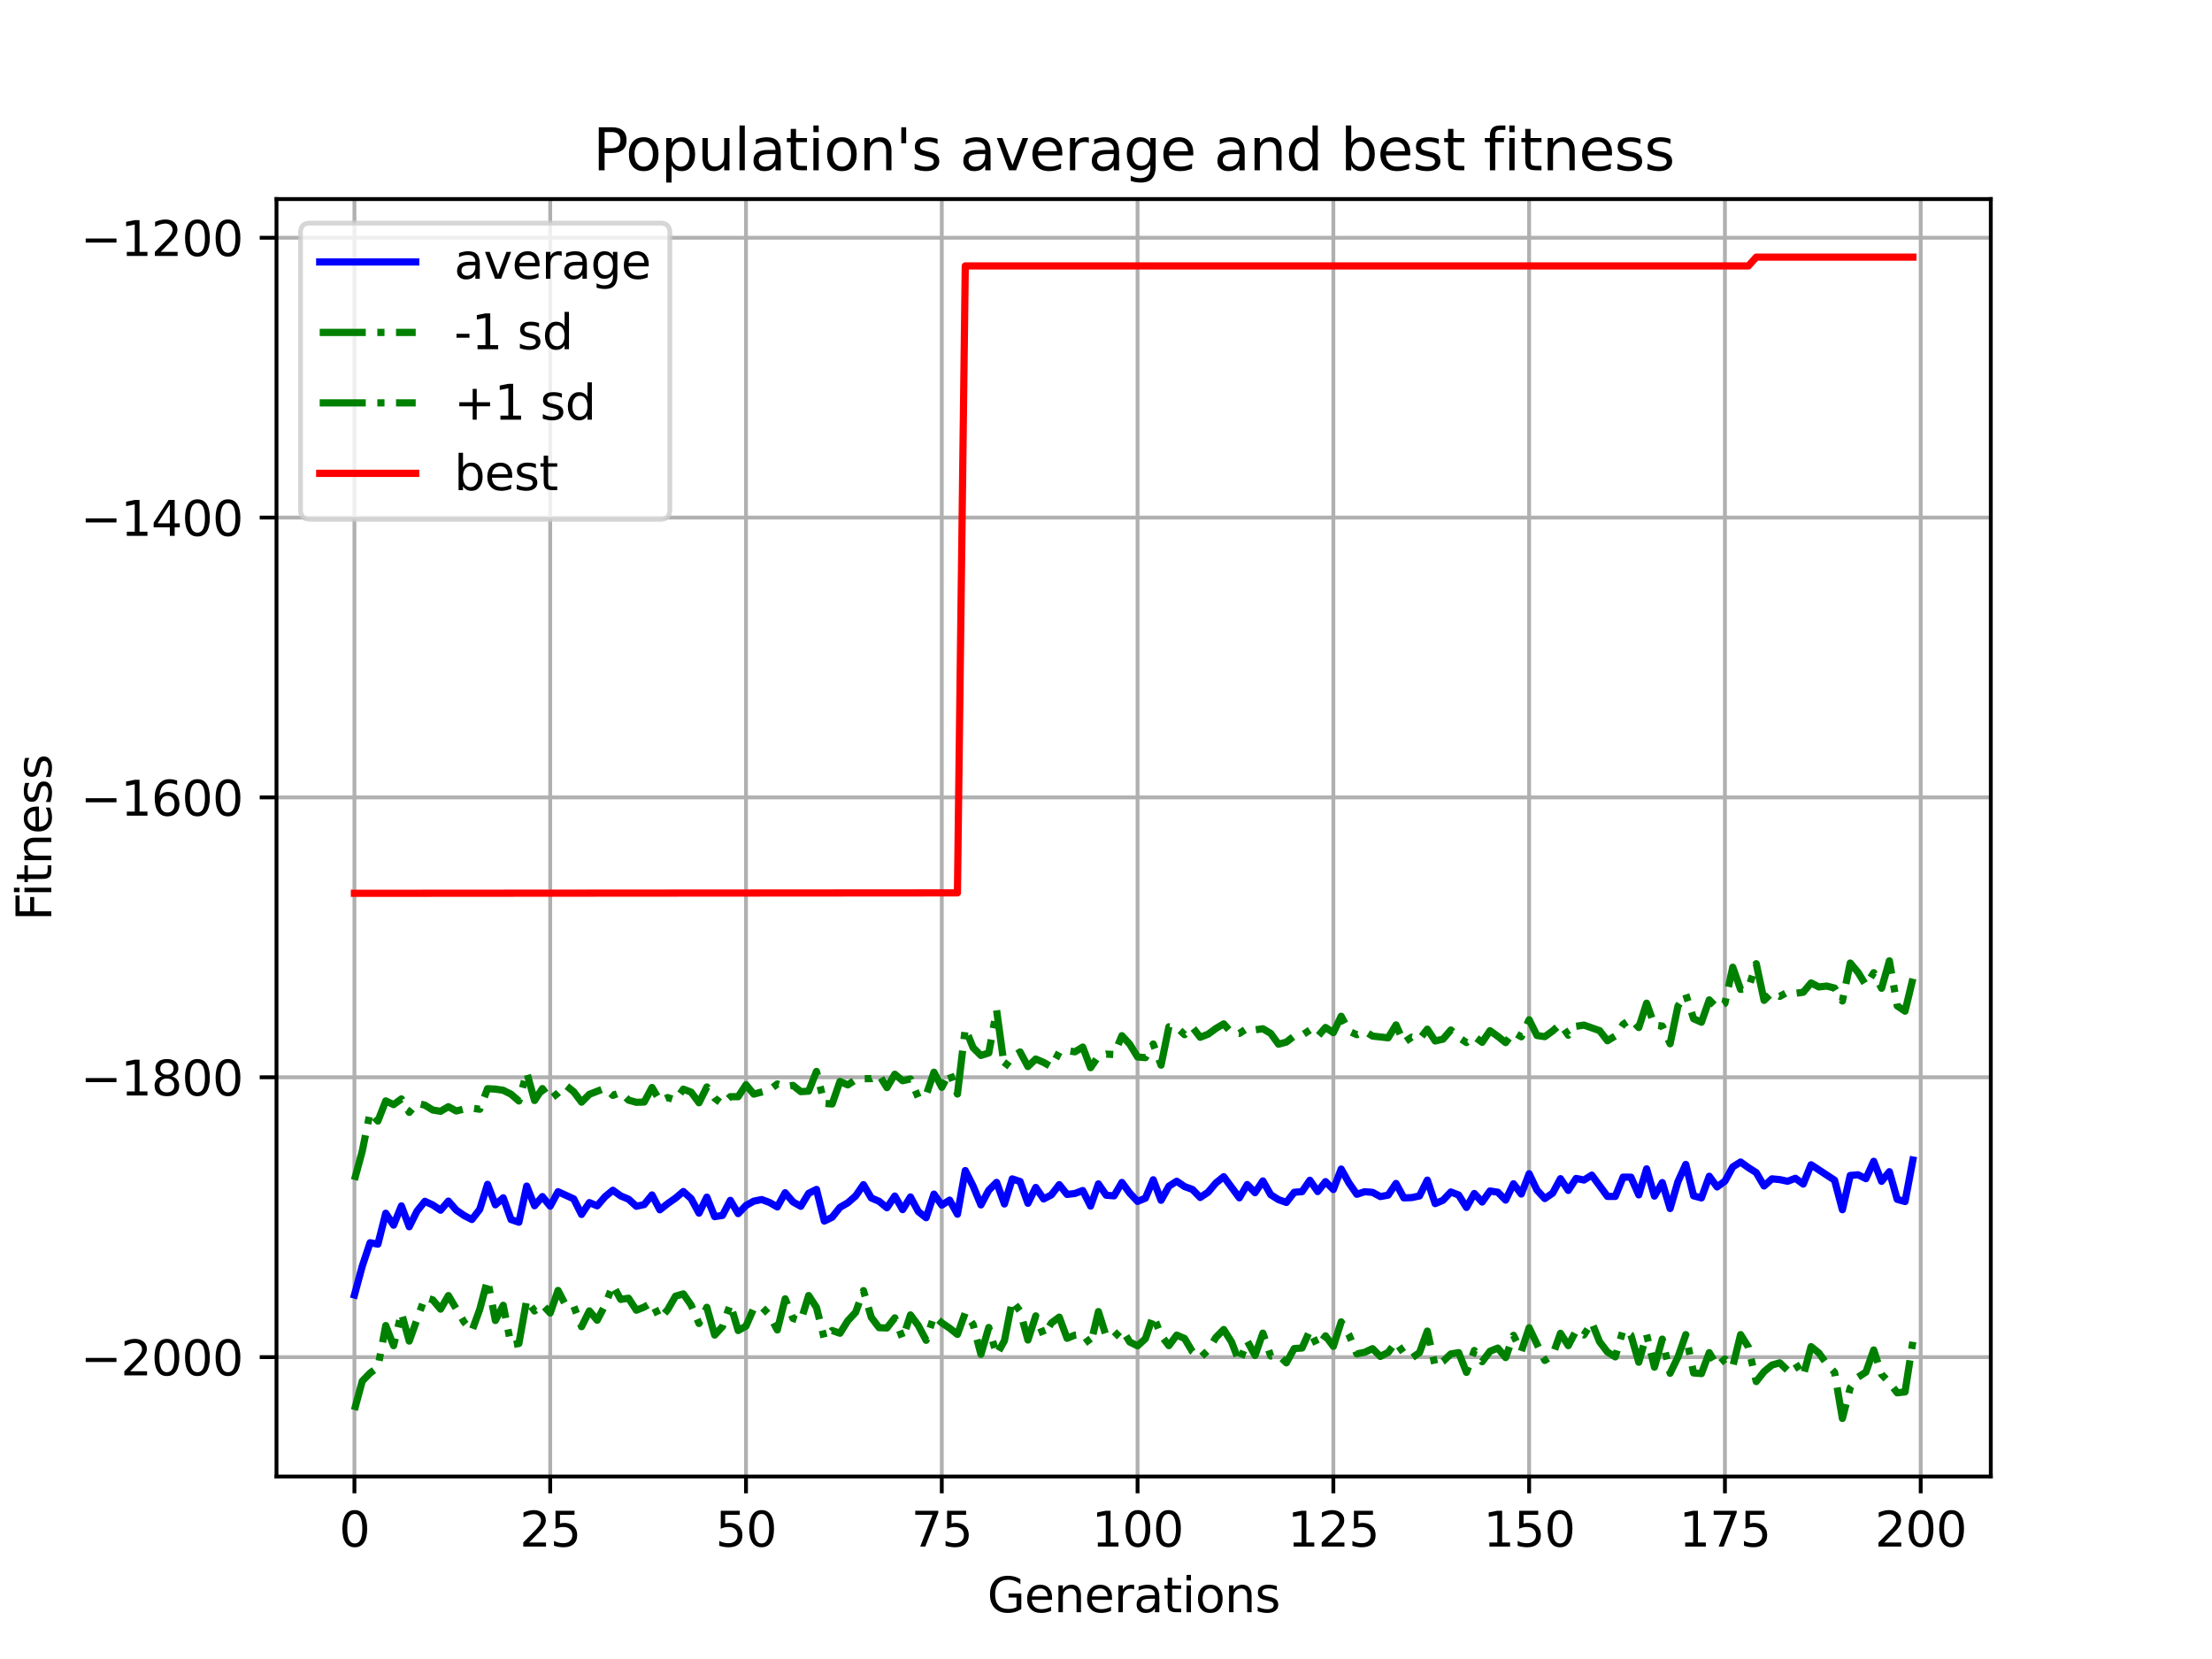 <?xml version="1.0" encoding="utf-8" standalone="no"?>
<!DOCTYPE svg PUBLIC "-//W3C//DTD SVG 1.1//EN"
  "http://www.w3.org/Graphics/SVG/1.1/DTD/svg11.dtd">
<svg xmlns:xlink="http://www.w3.org/1999/xlink" width="460.8pt" height="345.6pt" viewBox="0 0 460.8 345.6" xmlns="http://www.w3.org/2000/svg" version="1.1">
 <defs>
  <style type="text/css">*{stroke-linejoin: round; stroke-linecap: butt}</style>
 </defs>
 <g id="figure_1">
  <g id="patch_1">
   <path d="M 0 345.6 
L 460.8 345.6 
L 460.8 0 
L 0 0 
z
" style="fill: #ffffff"/>
  </g>
  <g id="axes_1">
   <g id="patch_2">
    <path d="M 57.6 307.584 
L 414.72 307.584 
L 414.72 41.472 
L 57.6 41.472 
z
" style="fill: #ffffff"/>
   </g>
   <g id="matplotlib.axis_1">
    <g id="xtick_1">
     <g id="line2d_1">
      <path d="M 73.833 307.584 
L 73.833 41.472 
" clip-path="url(#pdf9d3200b3)" style="fill: none; stroke: #b0b0b0; stroke-width: 0.8; stroke-linecap: square"/>
     </g>
     <g id="line2d_2">
      <defs>
       <path id="m4ff42720f9" d="M 0 0 
L 0 3.5 
" style="stroke: #000000; stroke-width: 0.8"/>
      </defs>
      <g>
       <use xlink:href="#m4ff42720f9" x="73.833" y="307.584" style="stroke: #000000; stroke-width: 0.8"/>
      </g>
     </g>
     <g id="text_1">
      <!-- 0 -->
      <g transform="translate(70.651 322.182) scale(0.1 -0.1)">
       <defs>
        <path id="DejaVuSans-30" d="M 2034 4250 
Q 1547 4250 1301 3770 
Q 1056 3291 1056 2328 
Q 1056 1369 1301 889 
Q 1547 409 2034 409 
Q 2525 409 2770 889 
Q 3016 1369 3016 2328 
Q 3016 3291 2770 3770 
Q 2525 4250 2034 4250 
z
M 2034 4750 
Q 2819 4750 3233 4129 
Q 3647 3509 3647 2328 
Q 3647 1150 3233 529 
Q 2819 -91 2034 -91 
Q 1250 -91 836 529 
Q 422 1150 422 2328 
Q 422 3509 836 4129 
Q 1250 4750 2034 4750 
z
" transform="scale(0.016)"/>
       </defs>
       <use xlink:href="#DejaVuSans-30"/>
      </g>
     </g>
    </g>
    <g id="xtick_2">
     <g id="line2d_3">
      <path d="M 114.618 307.584 
L 114.618 41.472 
" clip-path="url(#pdf9d3200b3)" style="fill: none; stroke: #b0b0b0; stroke-width: 0.8; stroke-linecap: square"/>
     </g>
     <g id="line2d_4">
      <g>
       <use xlink:href="#m4ff42720f9" x="114.618" y="307.584" style="stroke: #000000; stroke-width: 0.8"/>
      </g>
     </g>
     <g id="text_2">
      <!-- 25 -->
      <g transform="translate(108.256 322.182) scale(0.1 -0.1)">
       <defs>
        <path id="DejaVuSans-32" d="M 1228 531 
L 3431 531 
L 3431 0 
L 469 0 
L 469 531 
Q 828 903 1448 1529 
Q 2069 2156 2228 2338 
Q 2531 2678 2651 2914 
Q 2772 3150 2772 3378 
Q 2772 3750 2511 3984 
Q 2250 4219 1831 4219 
Q 1534 4219 1204 4116 
Q 875 4013 500 3803 
L 500 4441 
Q 881 4594 1212 4672 
Q 1544 4750 1819 4750 
Q 2544 4750 2975 4387 
Q 3406 4025 3406 3419 
Q 3406 3131 3298 2873 
Q 3191 2616 2906 2266 
Q 2828 2175 2409 1742 
Q 1991 1309 1228 531 
z
" transform="scale(0.016)"/>
        <path id="DejaVuSans-35" d="M 691 4666 
L 3169 4666 
L 3169 4134 
L 1269 4134 
L 1269 2991 
Q 1406 3038 1543 3061 
Q 1681 3084 1819 3084 
Q 2600 3084 3056 2656 
Q 3513 2228 3513 1497 
Q 3513 744 3044 326 
Q 2575 -91 1722 -91 
Q 1428 -91 1123 -41 
Q 819 9 494 109 
L 494 744 
Q 775 591 1075 516 
Q 1375 441 1709 441 
Q 2250 441 2565 725 
Q 2881 1009 2881 1497 
Q 2881 1984 2565 2268 
Q 2250 2553 1709 2553 
Q 1456 2553 1204 2497 
Q 953 2441 691 2322 
L 691 4666 
z
" transform="scale(0.016)"/>
       </defs>
       <use xlink:href="#DejaVuSans-32"/>
       <use xlink:href="#DejaVuSans-35" x="63.623"/>
      </g>
     </g>
    </g>
    <g id="xtick_3">
     <g id="line2d_5">
      <path d="M 155.404 307.584 
L 155.404 41.472 
" clip-path="url(#pdf9d3200b3)" style="fill: none; stroke: #b0b0b0; stroke-width: 0.8; stroke-linecap: square"/>
     </g>
     <g id="line2d_6">
      <g>
       <use xlink:href="#m4ff42720f9" x="155.404" y="307.584" style="stroke: #000000; stroke-width: 0.8"/>
      </g>
     </g>
     <g id="text_3">
      <!-- 50 -->
      <g transform="translate(149.042 322.182) scale(0.1 -0.1)">
       <use xlink:href="#DejaVuSans-35"/>
       <use xlink:href="#DejaVuSans-30" x="63.623"/>
      </g>
     </g>
    </g>
    <g id="xtick_4">
     <g id="line2d_7">
      <path d="M 196.19 307.584 
L 196.19 41.472 
" clip-path="url(#pdf9d3200b3)" style="fill: none; stroke: #b0b0b0; stroke-width: 0.8; stroke-linecap: square"/>
     </g>
     <g id="line2d_8">
      <g>
       <use xlink:href="#m4ff42720f9" x="196.19" y="307.584" style="stroke: #000000; stroke-width: 0.8"/>
      </g>
     </g>
     <g id="text_4">
      <!-- 75 -->
      <g transform="translate(189.827 322.182) scale(0.1 -0.1)">
       <defs>
        <path id="DejaVuSans-37" d="M 525 4666 
L 3525 4666 
L 3525 4397 
L 1831 0 
L 1172 0 
L 2766 4134 
L 525 4134 
L 525 4666 
z
" transform="scale(0.016)"/>
       </defs>
       <use xlink:href="#DejaVuSans-37"/>
       <use xlink:href="#DejaVuSans-35" x="63.623"/>
      </g>
     </g>
    </g>
    <g id="xtick_5">
     <g id="line2d_9">
      <path d="M 236.976 307.584 
L 236.976 41.472 
" clip-path="url(#pdf9d3200b3)" style="fill: none; stroke: #b0b0b0; stroke-width: 0.8; stroke-linecap: square"/>
     </g>
     <g id="line2d_10">
      <g>
       <use xlink:href="#m4ff42720f9" x="236.976" y="307.584" style="stroke: #000000; stroke-width: 0.8"/>
      </g>
     </g>
     <g id="text_5">
      <!-- 100 -->
      <g transform="translate(227.432 322.182) scale(0.1 -0.1)">
       <defs>
        <path id="DejaVuSans-31" d="M 794 531 
L 1825 531 
L 1825 4091 
L 703 3866 
L 703 4441 
L 1819 4666 
L 2450 4666 
L 2450 531 
L 3481 531 
L 3481 0 
L 794 0 
L 794 531 
z
" transform="scale(0.016)"/>
       </defs>
       <use xlink:href="#DejaVuSans-31"/>
       <use xlink:href="#DejaVuSans-30" x="63.623"/>
       <use xlink:href="#DejaVuSans-30" x="127.246"/>
      </g>
     </g>
    </g>
    <g id="xtick_6">
     <g id="line2d_11">
      <path d="M 277.761 307.584 
L 277.761 41.472 
" clip-path="url(#pdf9d3200b3)" style="fill: none; stroke: #b0b0b0; stroke-width: 0.8; stroke-linecap: square"/>
     </g>
     <g id="line2d_12">
      <g>
       <use xlink:href="#m4ff42720f9" x="277.761" y="307.584" style="stroke: #000000; stroke-width: 0.8"/>
      </g>
     </g>
     <g id="text_6">
      <!-- 125 -->
      <g transform="translate(268.218 322.182) scale(0.1 -0.1)">
       <use xlink:href="#DejaVuSans-31"/>
       <use xlink:href="#DejaVuSans-32" x="63.623"/>
       <use xlink:href="#DejaVuSans-35" x="127.246"/>
      </g>
     </g>
    </g>
    <g id="xtick_7">
     <g id="line2d_13">
      <path d="M 318.547 307.584 
L 318.547 41.472 
" clip-path="url(#pdf9d3200b3)" style="fill: none; stroke: #b0b0b0; stroke-width: 0.8; stroke-linecap: square"/>
     </g>
     <g id="line2d_14">
      <g>
       <use xlink:href="#m4ff42720f9" x="318.547" y="307.584" style="stroke: #000000; stroke-width: 0.8"/>
      </g>
     </g>
     <g id="text_7">
      <!-- 150 -->
      <g transform="translate(309.003 322.182) scale(0.1 -0.1)">
       <use xlink:href="#DejaVuSans-31"/>
       <use xlink:href="#DejaVuSans-35" x="63.623"/>
       <use xlink:href="#DejaVuSans-30" x="127.246"/>
      </g>
     </g>
    </g>
    <g id="xtick_8">
     <g id="line2d_15">
      <path d="M 359.333 307.584 
L 359.333 41.472 
" clip-path="url(#pdf9d3200b3)" style="fill: none; stroke: #b0b0b0; stroke-width: 0.8; stroke-linecap: square"/>
     </g>
     <g id="line2d_16">
      <g>
       <use xlink:href="#m4ff42720f9" x="359.333" y="307.584" style="stroke: #000000; stroke-width: 0.8"/>
      </g>
     </g>
     <g id="text_8">
      <!-- 175 -->
      <g transform="translate(349.789 322.182) scale(0.1 -0.1)">
       <use xlink:href="#DejaVuSans-31"/>
       <use xlink:href="#DejaVuSans-37" x="63.623"/>
       <use xlink:href="#DejaVuSans-35" x="127.246"/>
      </g>
     </g>
    </g>
    <g id="xtick_9">
     <g id="line2d_17">
      <path d="M 400.119 307.584 
L 400.119 41.472 
" clip-path="url(#pdf9d3200b3)" style="fill: none; stroke: #b0b0b0; stroke-width: 0.8; stroke-linecap: square"/>
     </g>
     <g id="line2d_18">
      <g>
       <use xlink:href="#m4ff42720f9" x="400.119" y="307.584" style="stroke: #000000; stroke-width: 0.8"/>
      </g>
     </g>
     <g id="text_9">
      <!-- 200 -->
      <g transform="translate(390.575 322.182) scale(0.1 -0.1)">
       <use xlink:href="#DejaVuSans-32"/>
       <use xlink:href="#DejaVuSans-30" x="63.623"/>
       <use xlink:href="#DejaVuSans-30" x="127.246"/>
      </g>
     </g>
    </g>
    <g id="text_10">
     <!-- Generations -->
     <g transform="translate(205.662 335.861) scale(0.1 -0.1)">
      <defs>
       <path id="DejaVuSans-47" d="M 3809 666 
L 3809 1919 
L 2778 1919 
L 2778 2438 
L 4434 2438 
L 4434 434 
Q 4069 175 3628 42 
Q 3188 -91 2688 -91 
Q 1594 -91 976 548 
Q 359 1188 359 2328 
Q 359 3472 976 4111 
Q 1594 4750 2688 4750 
Q 3144 4750 3555 4637 
Q 3966 4525 4313 4306 
L 4313 3634 
Q 3963 3931 3569 4081 
Q 3175 4231 2741 4231 
Q 1884 4231 1454 3753 
Q 1025 3275 1025 2328 
Q 1025 1384 1454 906 
Q 1884 428 2741 428 
Q 3075 428 3337 486 
Q 3600 544 3809 666 
z
" transform="scale(0.016)"/>
       <path id="DejaVuSans-65" d="M 3597 1894 
L 3597 1613 
L 953 1613 
Q 991 1019 1311 708 
Q 1631 397 2203 397 
Q 2534 397 2845 478 
Q 3156 559 3463 722 
L 3463 178 
Q 3153 47 2828 -22 
Q 2503 -91 2169 -91 
Q 1331 -91 842 396 
Q 353 884 353 1716 
Q 353 2575 817 3079 
Q 1281 3584 2069 3584 
Q 2775 3584 3186 3129 
Q 3597 2675 3597 1894 
z
M 3022 2063 
Q 3016 2534 2758 2815 
Q 2500 3097 2075 3097 
Q 1594 3097 1305 2825 
Q 1016 2553 972 2059 
L 3022 2063 
z
" transform="scale(0.016)"/>
       <path id="DejaVuSans-6e" d="M 3513 2113 
L 3513 0 
L 2938 0 
L 2938 2094 
Q 2938 2591 2744 2837 
Q 2550 3084 2163 3084 
Q 1697 3084 1428 2787 
Q 1159 2491 1159 1978 
L 1159 0 
L 581 0 
L 581 3500 
L 1159 3500 
L 1159 2956 
Q 1366 3272 1645 3428 
Q 1925 3584 2291 3584 
Q 2894 3584 3203 3211 
Q 3513 2838 3513 2113 
z
" transform="scale(0.016)"/>
       <path id="DejaVuSans-72" d="M 2631 2963 
Q 2534 3019 2420 3045 
Q 2306 3072 2169 3072 
Q 1681 3072 1420 2755 
Q 1159 2438 1159 1844 
L 1159 0 
L 581 0 
L 581 3500 
L 1159 3500 
L 1159 2956 
Q 1341 3275 1631 3429 
Q 1922 3584 2338 3584 
Q 2397 3584 2469 3576 
Q 2541 3569 2628 3553 
L 2631 2963 
z
" transform="scale(0.016)"/>
       <path id="DejaVuSans-61" d="M 2194 1759 
Q 1497 1759 1228 1600 
Q 959 1441 959 1056 
Q 959 750 1161 570 
Q 1363 391 1709 391 
Q 2188 391 2477 730 
Q 2766 1069 2766 1631 
L 2766 1759 
L 2194 1759 
z
M 3341 1997 
L 3341 0 
L 2766 0 
L 2766 531 
Q 2569 213 2275 61 
Q 1981 -91 1556 -91 
Q 1019 -91 701 211 
Q 384 513 384 1019 
Q 384 1609 779 1909 
Q 1175 2209 1959 2209 
L 2766 2209 
L 2766 2266 
Q 2766 2663 2505 2880 
Q 2244 3097 1772 3097 
Q 1472 3097 1187 3025 
Q 903 2953 641 2809 
L 641 3341 
Q 956 3463 1253 3523 
Q 1550 3584 1831 3584 
Q 2591 3584 2966 3190 
Q 3341 2797 3341 1997 
z
" transform="scale(0.016)"/>
       <path id="DejaVuSans-74" d="M 1172 4494 
L 1172 3500 
L 2356 3500 
L 2356 3053 
L 1172 3053 
L 1172 1153 
Q 1172 725 1289 603 
Q 1406 481 1766 481 
L 2356 481 
L 2356 0 
L 1766 0 
Q 1100 0 847 248 
Q 594 497 594 1153 
L 594 3053 
L 172 3053 
L 172 3500 
L 594 3500 
L 594 4494 
L 1172 4494 
z
" transform="scale(0.016)"/>
       <path id="DejaVuSans-69" d="M 603 3500 
L 1178 3500 
L 1178 0 
L 603 0 
L 603 3500 
z
M 603 4863 
L 1178 4863 
L 1178 4134 
L 603 4134 
L 603 4863 
z
" transform="scale(0.016)"/>
       <path id="DejaVuSans-6f" d="M 1959 3097 
Q 1497 3097 1228 2736 
Q 959 2375 959 1747 
Q 959 1119 1226 758 
Q 1494 397 1959 397 
Q 2419 397 2687 759 
Q 2956 1122 2956 1747 
Q 2956 2369 2687 2733 
Q 2419 3097 1959 3097 
z
M 1959 3584 
Q 2709 3584 3137 3096 
Q 3566 2609 3566 1747 
Q 3566 888 3137 398 
Q 2709 -91 1959 -91 
Q 1206 -91 779 398 
Q 353 888 353 1747 
Q 353 2609 779 3096 
Q 1206 3584 1959 3584 
z
" transform="scale(0.016)"/>
       <path id="DejaVuSans-73" d="M 2834 3397 
L 2834 2853 
Q 2591 2978 2328 3040 
Q 2066 3103 1784 3103 
Q 1356 3103 1142 2972 
Q 928 2841 928 2578 
Q 928 2378 1081 2264 
Q 1234 2150 1697 2047 
L 1894 2003 
Q 2506 1872 2764 1633 
Q 3022 1394 3022 966 
Q 3022 478 2636 193 
Q 2250 -91 1575 -91 
Q 1294 -91 989 -36 
Q 684 19 347 128 
L 347 722 
Q 666 556 975 473 
Q 1284 391 1588 391 
Q 1994 391 2212 530 
Q 2431 669 2431 922 
Q 2431 1156 2273 1281 
Q 2116 1406 1581 1522 
L 1381 1569 
Q 847 1681 609 1914 
Q 372 2147 372 2553 
Q 372 3047 722 3315 
Q 1072 3584 1716 3584 
Q 2034 3584 2315 3537 
Q 2597 3491 2834 3397 
z
" transform="scale(0.016)"/>
      </defs>
      <use xlink:href="#DejaVuSans-47"/>
      <use xlink:href="#DejaVuSans-65" x="77.49"/>
      <use xlink:href="#DejaVuSans-6e" x="139.014"/>
      <use xlink:href="#DejaVuSans-65" x="202.393"/>
      <use xlink:href="#DejaVuSans-72" x="263.916"/>
      <use xlink:href="#DejaVuSans-61" x="305.029"/>
      <use xlink:href="#DejaVuSans-74" x="366.309"/>
      <use xlink:href="#DejaVuSans-69" x="405.518"/>
      <use xlink:href="#DejaVuSans-6f" x="433.301"/>
      <use xlink:href="#DejaVuSans-6e" x="494.482"/>
      <use xlink:href="#DejaVuSans-73" x="557.861"/>
     </g>
    </g>
   </g>
   <g id="matplotlib.axis_2">
    <g id="ytick_1">
     <g id="line2d_19">
      <path d="M 57.6 282.715 
L 414.72 282.715 
" clip-path="url(#pdf9d3200b3)" style="fill: none; stroke: #b0b0b0; stroke-width: 0.8; stroke-linecap: square"/>
     </g>
     <g id="line2d_20">
      <defs>
       <path id="m4ce523e841" d="M 0 0 
L -3.5 0 
" style="stroke: #000000; stroke-width: 0.8"/>
      </defs>
      <g>
       <use xlink:href="#m4ce523e841" x="57.6" y="282.715" style="stroke: #000000; stroke-width: 0.8"/>
      </g>
     </g>
     <g id="text_11">
      <!-- −2000 -->
      <g transform="translate(16.77 286.514) scale(0.1 -0.1)">
       <defs>
        <path id="DejaVuSans-2212" d="M 678 2272 
L 4684 2272 
L 4684 1741 
L 678 1741 
L 678 2272 
z
" transform="scale(0.016)"/>
       </defs>
       <use xlink:href="#DejaVuSans-2212"/>
       <use xlink:href="#DejaVuSans-32" x="83.789"/>
       <use xlink:href="#DejaVuSans-30" x="147.412"/>
       <use xlink:href="#DejaVuSans-30" x="211.035"/>
       <use xlink:href="#DejaVuSans-30" x="274.658"/>
      </g>
     </g>
    </g>
    <g id="ytick_2">
     <g id="line2d_21">
      <path d="M 57.6 224.416 
L 414.72 224.416 
" clip-path="url(#pdf9d3200b3)" style="fill: none; stroke: #b0b0b0; stroke-width: 0.8; stroke-linecap: square"/>
     </g>
     <g id="line2d_22">
      <g>
       <use xlink:href="#m4ce523e841" x="57.6" y="224.416" style="stroke: #000000; stroke-width: 0.8"/>
      </g>
     </g>
     <g id="text_12">
      <!-- −1800 -->
      <g transform="translate(16.77 228.216) scale(0.1 -0.1)">
       <defs>
        <path id="DejaVuSans-38" d="M 2034 2216 
Q 1584 2216 1326 1975 
Q 1069 1734 1069 1313 
Q 1069 891 1326 650 
Q 1584 409 2034 409 
Q 2484 409 2743 651 
Q 3003 894 3003 1313 
Q 3003 1734 2745 1975 
Q 2488 2216 2034 2216 
z
M 1403 2484 
Q 997 2584 770 2862 
Q 544 3141 544 3541 
Q 544 4100 942 4425 
Q 1341 4750 2034 4750 
Q 2731 4750 3128 4425 
Q 3525 4100 3525 3541 
Q 3525 3141 3298 2862 
Q 3072 2584 2669 2484 
Q 3125 2378 3379 2068 
Q 3634 1759 3634 1313 
Q 3634 634 3220 271 
Q 2806 -91 2034 -91 
Q 1263 -91 848 271 
Q 434 634 434 1313 
Q 434 1759 690 2068 
Q 947 2378 1403 2484 
z
M 1172 3481 
Q 1172 3119 1398 2916 
Q 1625 2713 2034 2713 
Q 2441 2713 2670 2916 
Q 2900 3119 2900 3481 
Q 2900 3844 2670 4047 
Q 2441 4250 2034 4250 
Q 1625 4250 1398 4047 
Q 1172 3844 1172 3481 
z
" transform="scale(0.016)"/>
       </defs>
       <use xlink:href="#DejaVuSans-2212"/>
       <use xlink:href="#DejaVuSans-31" x="83.789"/>
       <use xlink:href="#DejaVuSans-38" x="147.412"/>
       <use xlink:href="#DejaVuSans-30" x="211.035"/>
       <use xlink:href="#DejaVuSans-30" x="274.658"/>
      </g>
     </g>
    </g>
    <g id="ytick_3">
     <g id="line2d_23">
      <path d="M 57.6 166.118 
L 414.72 166.118 
" clip-path="url(#pdf9d3200b3)" style="fill: none; stroke: #b0b0b0; stroke-width: 0.8; stroke-linecap: square"/>
     </g>
     <g id="line2d_24">
      <g>
       <use xlink:href="#m4ce523e841" x="57.6" y="166.118" style="stroke: #000000; stroke-width: 0.8"/>
      </g>
     </g>
     <g id="text_13">
      <!-- −1600 -->
      <g transform="translate(16.77 169.917) scale(0.1 -0.1)">
       <defs>
        <path id="DejaVuSans-36" d="M 2113 2584 
Q 1688 2584 1439 2293 
Q 1191 2003 1191 1497 
Q 1191 994 1439 701 
Q 1688 409 2113 409 
Q 2538 409 2786 701 
Q 3034 994 3034 1497 
Q 3034 2003 2786 2293 
Q 2538 2584 2113 2584 
z
M 3366 4563 
L 3366 3988 
Q 3128 4100 2886 4159 
Q 2644 4219 2406 4219 
Q 1781 4219 1451 3797 
Q 1122 3375 1075 2522 
Q 1259 2794 1537 2939 
Q 1816 3084 2150 3084 
Q 2853 3084 3261 2657 
Q 3669 2231 3669 1497 
Q 3669 778 3244 343 
Q 2819 -91 2113 -91 
Q 1303 -91 875 529 
Q 447 1150 447 2328 
Q 447 3434 972 4092 
Q 1497 4750 2381 4750 
Q 2619 4750 2861 4703 
Q 3103 4656 3366 4563 
z
" transform="scale(0.016)"/>
       </defs>
       <use xlink:href="#DejaVuSans-2212"/>
       <use xlink:href="#DejaVuSans-31" x="83.789"/>
       <use xlink:href="#DejaVuSans-36" x="147.412"/>
       <use xlink:href="#DejaVuSans-30" x="211.035"/>
       <use xlink:href="#DejaVuSans-30" x="274.658"/>
      </g>
     </g>
    </g>
    <g id="ytick_4">
     <g id="line2d_25">
      <path d="M 57.6 107.82 
L 414.72 107.82 
" clip-path="url(#pdf9d3200b3)" style="fill: none; stroke: #b0b0b0; stroke-width: 0.8; stroke-linecap: square"/>
     </g>
     <g id="line2d_26">
      <g>
       <use xlink:href="#m4ce523e841" x="57.6" y="107.82" style="stroke: #000000; stroke-width: 0.8"/>
      </g>
     </g>
     <g id="text_14">
      <!-- −1400 -->
      <g transform="translate(16.77 111.619) scale(0.1 -0.1)">
       <defs>
        <path id="DejaVuSans-34" d="M 2419 4116 
L 825 1625 
L 2419 1625 
L 2419 4116 
z
M 2253 4666 
L 3047 4666 
L 3047 1625 
L 3713 1625 
L 3713 1100 
L 3047 1100 
L 3047 0 
L 2419 0 
L 2419 1100 
L 313 1100 
L 313 1709 
L 2253 4666 
z
" transform="scale(0.016)"/>
       </defs>
       <use xlink:href="#DejaVuSans-2212"/>
       <use xlink:href="#DejaVuSans-31" x="83.789"/>
       <use xlink:href="#DejaVuSans-34" x="147.412"/>
       <use xlink:href="#DejaVuSans-30" x="211.035"/>
       <use xlink:href="#DejaVuSans-30" x="274.658"/>
      </g>
     </g>
    </g>
    <g id="ytick_5">
     <g id="line2d_27">
      <path d="M 57.6 49.522 
L 414.72 49.522 
" clip-path="url(#pdf9d3200b3)" style="fill: none; stroke: #b0b0b0; stroke-width: 0.8; stroke-linecap: square"/>
     </g>
     <g id="line2d_28">
      <g>
       <use xlink:href="#m4ce523e841" x="57.6" y="49.522" style="stroke: #000000; stroke-width: 0.8"/>
      </g>
     </g>
     <g id="text_15">
      <!-- −1200 -->
      <g transform="translate(16.77 53.321) scale(0.1 -0.1)">
       <use xlink:href="#DejaVuSans-2212"/>
       <use xlink:href="#DejaVuSans-31" x="83.789"/>
       <use xlink:href="#DejaVuSans-32" x="147.412"/>
       <use xlink:href="#DejaVuSans-30" x="211.035"/>
       <use xlink:href="#DejaVuSans-30" x="274.658"/>
      </g>
     </g>
    </g>
    <g id="text_16">
     <!-- Fitness -->
     <g transform="translate(10.691 191.845) rotate(-90) scale(0.1 -0.1)">
      <defs>
       <path id="DejaVuSans-46" d="M 628 4666 
L 3309 4666 
L 3309 4134 
L 1259 4134 
L 1259 2759 
L 3109 2759 
L 3109 2228 
L 1259 2228 
L 1259 0 
L 628 0 
L 628 4666 
z
" transform="scale(0.016)"/>
      </defs>
      <use xlink:href="#DejaVuSans-46"/>
      <use xlink:href="#DejaVuSans-69" x="50.27"/>
      <use xlink:href="#DejaVuSans-74" x="78.053"/>
      <use xlink:href="#DejaVuSans-6e" x="117.262"/>
      <use xlink:href="#DejaVuSans-65" x="180.641"/>
      <use xlink:href="#DejaVuSans-73" x="242.164"/>
      <use xlink:href="#DejaVuSans-73" x="294.264"/>
     </g>
    </g>
   </g>
   <g id="line2d_29">
    <path d="M 73.833 269.773 
L 75.464 263.761 
L 77.096 258.88 
L 78.727 259.183 
L 80.358 252.738 
L 81.99 255.224 
L 83.621 251.214 
L 85.253 255.553 
L 86.884 252.284 
L 88.516 250.257 
L 90.147 251.013 
L 91.778 252.113 
L 93.41 250.212 
L 95.041 252.087 
L 96.673 253.213 
L 98.304 254.048 
L 99.936 251.932 
L 101.567 246.719 
L 103.198 250.984 
L 104.83 249.522 
L 106.461 254.054 
L 108.093 254.613 
L 109.724 247.079 
L 111.356 251.177 
L 112.987 249.276 
L 114.618 251.265 
L 116.25 248.254 
L 119.513 249.746 
L 121.144 252.99 
L 122.776 250.525 
L 124.407 251.192 
L 126.038 249.297 
L 127.67 247.953 
L 129.301 249.131 
L 130.933 249.807 
L 132.564 251.289 
L 134.196 250.933 
L 135.827 248.925 
L 137.458 252.028 
L 139.09 250.737 
L 140.721 249.592 
L 142.353 248.217 
L 143.984 249.705 
L 145.616 252.715 
L 147.247 249.385 
L 148.879 253.446 
L 150.51 253.193 
L 152.141 250.056 
L 153.773 252.819 
L 155.404 251.119 
L 157.036 250.218 
L 158.667 249.887 
L 160.299 250.496 
L 161.93 251.43 
L 163.561 248.471 
L 165.193 250.379 
L 166.824 251.294 
L 168.456 248.593 
L 170.087 247.778 
L 171.719 254.37 
L 173.35 253.573 
L 174.981 251.513 
L 176.613 250.57 
L 178.244 249.143 
L 179.876 246.784 
L 181.507 249.562 
L 183.139 250.262 
L 184.77 251.602 
L 186.401 249.158 
L 188.033 251.991 
L 189.664 249.345 
L 191.296 252.388 
L 192.927 253.675 
L 194.559 248.752 
L 196.19 251.043 
L 197.821 250.01 
L 199.453 252.945 
L 201.084 243.848 
L 202.716 247.083 
L 204.347 251.006 
L 205.979 247.94 
L 207.61 246.315 
L 209.241 250.809 
L 210.873 245.588 
L 212.504 246.135 
L 214.136 250.67 
L 215.767 247.367 
L 217.399 249.762 
L 219.03 248.914 
L 220.661 246.783 
L 222.293 248.823 
L 223.924 248.624 
L 225.556 248.01 
L 227.187 251.25 
L 228.819 246.631 
L 230.45 248.992 
L 232.081 249.115 
L 233.713 246.327 
L 235.344 248.544 
L 236.976 250.277 
L 238.607 249.601 
L 240.239 245.767 
L 241.87 250.045 
L 243.501 247.109 
L 245.133 246.073 
L 246.764 247.185 
L 248.396 247.774 
L 250.027 249.457 
L 251.659 248.365 
L 253.29 246.435 
L 254.921 245.124 
L 258.184 249.533 
L 259.816 246.759 
L 261.447 248.455 
L 263.079 246.009 
L 264.71 248.876 
L 266.341 249.907 
L 267.973 250.494 
L 269.604 248.377 
L 271.236 248.241 
L 272.867 245.87 
L 274.499 248.224 
L 276.13 246.158 
L 277.761 247.797 
L 279.393 243.536 
L 281.024 246.451 
L 282.656 248.796 
L 284.287 248.256 
L 285.919 248.389 
L 287.55 249.268 
L 289.181 248.964 
L 290.813 246.535 
L 292.444 249.539 
L 294.076 249.482 
L 295.707 249.133 
L 297.339 245.841 
L 298.97 250.734 
L 300.601 250.041 
L 302.233 248.308 
L 303.864 248.947 
L 305.496 251.538 
L 307.127 248.627 
L 308.759 250.404 
L 310.39 248.104 
L 312.021 248.357 
L 313.653 250.002 
L 315.284 246.602 
L 316.916 248.741 
L 318.547 244.51 
L 320.179 247.92 
L 321.81 249.681 
L 323.441 248.563 
L 325.073 245.54 
L 326.704 247.986 
L 328.336 245.488 
L 329.967 245.822 
L 331.599 244.803 
L 334.862 249.233 
L 336.493 249.232 
L 338.124 245.216 
L 339.756 245.23 
L 341.387 248.919 
L 343.019 243.494 
L 344.65 249.169 
L 346.282 246.353 
L 347.913 251.757 
L 349.544 246.156 
L 351.176 242.57 
L 352.807 249.116 
L 354.439 249.55 
L 356.07 245.033 
L 357.702 247.262 
L 359.333 246.052 
L 360.964 243.09 
L 362.596 242.067 
L 364.227 243.243 
L 365.859 244.281 
L 367.49 247.064 
L 369.122 245.577 
L 370.753 245.731 
L 372.384 246.081 
L 374.016 245.462 
L 375.647 246.663 
L 377.279 242.642 
L 382.173 245.855 
L 383.804 252.009 
L 385.436 244.865 
L 387.067 244.725 
L 388.699 245.538 
L 390.33 241.923 
L 391.962 246.09 
L 393.593 244.084 
L 395.224 249.845 
L 396.856 250.304 
L 398.487 241.656 
L 398.487 241.656 
" clip-path="url(#pdf9d3200b3)" style="fill: none; stroke: #0000ff; stroke-width: 1.5; stroke-linecap: square"/>
   </g>
   <g id="line2d_30">
    <path d="M 73.833 293.737 
L 75.464 287.712 
L 77.096 286.031 
L 78.727 284.826 
L 80.358 276.137 
L 81.99 280.333 
L 83.621 273.503 
L 85.253 279.374 
L 88.516 270.291 
L 90.147 270.787 
L 91.778 272.721 
L 93.41 269.885 
L 96.673 275.394 
L 98.304 277.264 
L 99.936 272.781 
L 101.567 266.647 
L 103.198 275.084 
L 104.83 271.917 
L 106.461 280.165 
L 108.093 279.874 
L 109.724 270.777 
L 111.356 273.103 
L 112.987 271.782 
L 114.618 273.526 
L 116.25 268.819 
L 117.881 271.961 
L 119.513 272.069 
L 121.144 276.378 
L 122.776 273.085 
L 124.407 275.039 
L 126.038 271.902 
L 127.67 267.718 
L 129.301 270.693 
L 130.933 270.44 
L 132.564 272.945 
L 134.196 272.29 
L 135.827 271.313 
L 137.458 274.717 
L 139.09 272.834 
L 140.721 270.012 
L 142.353 269.542 
L 143.984 271.888 
L 145.616 275.705 
L 147.247 272.339 
L 148.879 278.122 
L 150.51 276.349 
L 152.141 271.656 
L 153.773 277.18 
L 155.404 276.255 
L 157.036 272.51 
L 158.667 272.238 
L 160.299 273.935 
L 161.93 277.052 
L 163.561 270.567 
L 165.193 274.653 
L 166.824 275.176 
L 168.456 269.878 
L 170.087 272.364 
L 171.719 278.889 
L 173.35 277.166 
L 174.981 277.742 
L 176.613 275.134 
L 178.244 273.377 
L 179.876 268.859 
L 181.507 274.426 
L 183.139 276.583 
L 184.77 276.639 
L 186.401 274.534 
L 188.033 278.85 
L 189.664 273.92 
L 191.296 276.121 
L 192.927 279.21 
L 194.559 274.148 
L 196.19 275.579 
L 197.821 276.68 
L 199.453 277.984 
L 201.084 273.482 
L 202.716 275.912 
L 204.347 282.14 
L 205.979 276.533 
L 207.61 282.216 
L 209.241 279.291 
L 210.873 270.948 
L 212.504 273.136 
L 214.136 279.154 
L 215.767 274.123 
L 217.399 278.207 
L 219.03 275.594 
L 220.661 274.379 
L 222.293 278.796 
L 223.924 278.131 
L 225.556 277.897 
L 227.187 280.08 
L 228.819 273.225 
L 230.45 278.398 
L 232.081 278.55 
L 233.713 276.901 
L 235.344 279.563 
L 236.976 280.367 
L 238.607 278.876 
L 240.239 274.052 
L 241.87 278.195 
L 243.501 280.319 
L 245.133 278.125 
L 246.764 278.826 
L 248.396 281.563 
L 250.027 282.826 
L 251.659 281.281 
L 253.29 278.615 
L 254.921 276.96 
L 256.553 279.55 
L 258.184 283.783 
L 259.816 279.316 
L 261.447 282.368 
L 263.079 277.712 
L 264.71 282.475 
L 266.341 282.291 
L 267.973 283.903 
L 269.604 280.927 
L 271.236 280.821 
L 272.867 277.16 
L 274.499 280.541 
L 276.13 278.279 
L 277.761 280.473 
L 279.393 275.37 
L 281.024 278.077 
L 282.656 282.041 
L 284.287 281.707 
L 285.919 280.945 
L 287.55 282.565 
L 289.181 281.73 
L 290.813 279.564 
L 292.444 281.916 
L 294.076 282.903 
L 295.707 281.778 
L 297.339 277.289 
L 298.97 284.61 
L 300.601 283.604 
L 302.233 282.05 
L 303.864 281.774 
L 305.496 285.891 
L 307.127 281.332 
L 308.759 283.671 
L 310.39 281.491 
L 312.021 280.83 
L 313.653 282.808 
L 315.284 278.173 
L 316.916 281.497 
L 318.547 276.591 
L 321.81 283.406 
L 323.441 282.355 
L 325.073 277.747 
L 326.704 280.325 
L 328.336 277.186 
L 329.967 278.093 
L 331.599 275.483 
L 333.23 279.528 
L 334.862 281.654 
L 336.493 282.664 
L 338.124 277.043 
L 339.756 278.142 
L 341.387 283.779 
L 343.019 278.01 
L 344.65 284.809 
L 346.282 278.964 
L 347.913 286.078 
L 349.544 282.71 
L 351.176 278.025 
L 352.807 286.013 
L 354.439 286.149 
L 356.07 281.773 
L 357.702 284.526 
L 359.333 283.105 
L 360.964 284.694 
L 362.596 278.021 
L 364.227 280.617 
L 365.859 287.806 
L 367.49 285.732 
L 369.122 284.369 
L 370.753 283.897 
L 372.384 285.48 
L 374.016 283.994 
L 375.647 286.621 
L 377.279 280.527 
L 378.91 281.854 
L 380.542 284.122 
L 382.173 285.882 
L 383.804 295.488 
L 385.436 289.112 
L 387.067 286.895 
L 388.699 285.835 
L 390.33 281.219 
L 391.962 286.301 
L 393.593 288.008 
L 395.224 290.148 
L 396.856 289.959 
L 398.487 279.437 
L 398.487 279.437 
" clip-path="url(#pdf9d3200b3)" style="fill: none; stroke-dasharray: 9.6,2.4,1.5,2.4; stroke-dashoffset: 0; stroke: #008000; stroke-width: 1.5"/>
   </g>
   <g id="line2d_31">
    <path d="M 73.833 245.81 
L 75.464 239.81 
L 77.096 231.728 
L 78.727 233.539 
L 80.358 229.338 
L 81.99 230.115 
L 83.621 228.924 
L 85.253 231.732 
L 86.884 229.813 
L 88.516 230.224 
L 90.147 231.239 
L 91.778 231.504 
L 93.41 230.539 
L 95.041 231.438 
L 96.673 231.031 
L 98.304 230.832 
L 99.936 231.083 
L 101.567 226.791 
L 103.198 226.884 
L 104.83 227.127 
L 106.461 227.943 
L 108.093 229.353 
L 109.724 223.38 
L 111.356 229.252 
L 112.987 226.77 
L 114.618 229.004 
L 116.25 227.688 
L 117.881 226.103 
L 119.513 227.424 
L 121.144 229.601 
L 122.776 227.965 
L 126.038 226.693 
L 127.67 228.187 
L 129.301 227.569 
L 130.933 229.174 
L 132.564 229.632 
L 134.196 229.576 
L 135.827 226.538 
L 137.458 229.339 
L 139.09 228.64 
L 140.721 229.171 
L 142.353 226.891 
L 143.984 227.522 
L 145.616 229.724 
L 147.247 226.43 
L 148.879 228.77 
L 150.51 230.036 
L 152.141 228.455 
L 153.773 228.459 
L 155.404 225.983 
L 157.036 227.926 
L 160.299 227.056 
L 161.93 225.808 
L 163.561 226.374 
L 165.193 226.106 
L 166.824 227.412 
L 168.456 227.308 
L 170.087 223.191 
L 171.719 229.852 
L 173.35 229.979 
L 174.981 225.284 
L 176.613 226.007 
L 178.244 224.909 
L 179.876 224.708 
L 181.507 224.697 
L 183.139 223.942 
L 184.77 226.564 
L 186.401 223.781 
L 188.033 225.132 
L 189.664 224.771 
L 191.296 228.654 
L 192.927 228.14 
L 194.559 223.356 
L 196.19 226.507 
L 197.821 223.339 
L 199.453 227.907 
L 201.084 214.214 
L 202.716 218.253 
L 204.347 219.871 
L 205.979 219.348 
L 207.61 210.414 
L 209.241 222.327 
L 210.873 220.229 
L 212.504 219.135 
L 214.136 222.186 
L 215.767 220.611 
L 217.399 221.317 
L 219.03 222.234 
L 220.661 219.188 
L 222.293 218.85 
L 223.924 219.117 
L 225.556 218.123 
L 227.187 222.42 
L 228.819 220.037 
L 230.45 219.587 
L 232.081 219.68 
L 233.713 215.754 
L 235.344 217.524 
L 236.976 220.186 
L 238.607 220.325 
L 240.239 217.482 
L 241.87 221.894 
L 243.501 213.898 
L 245.133 214.022 
L 246.764 215.544 
L 248.396 213.984 
L 250.027 216.087 
L 251.659 215.448 
L 253.29 214.256 
L 254.921 213.289 
L 256.553 215.168 
L 258.184 215.284 
L 259.816 214.202 
L 261.447 214.542 
L 263.079 214.307 
L 264.71 215.278 
L 266.341 217.522 
L 267.973 217.085 
L 269.604 215.826 
L 271.236 215.66 
L 272.867 214.579 
L 274.499 215.907 
L 276.13 214.037 
L 277.761 215.121 
L 279.393 211.702 
L 281.024 214.826 
L 282.656 215.55 
L 284.287 214.806 
L 285.919 215.833 
L 289.181 216.198 
L 290.813 213.507 
L 292.444 217.161 
L 294.076 216.062 
L 295.707 216.488 
L 297.339 214.392 
L 298.97 216.858 
L 300.601 216.477 
L 302.233 214.567 
L 303.864 216.12 
L 305.496 217.184 
L 307.127 215.922 
L 308.759 217.136 
L 310.39 214.716 
L 312.021 215.884 
L 313.653 217.197 
L 315.284 215.031 
L 316.916 215.984 
L 318.547 212.429 
L 320.179 215.715 
L 321.81 215.956 
L 323.441 214.771 
L 325.073 213.332 
L 326.704 215.648 
L 328.336 213.79 
L 329.967 213.55 
L 333.23 214.7 
L 334.862 216.811 
L 336.493 215.8 
L 338.124 213.389 
L 339.756 212.318 
L 341.387 214.059 
L 343.019 208.979 
L 344.65 213.53 
L 346.282 213.743 
L 347.913 217.436 
L 349.544 209.602 
L 351.176 207.116 
L 352.807 212.219 
L 354.439 212.951 
L 356.07 208.293 
L 357.702 209.997 
L 359.333 208.999 
L 360.964 201.486 
L 362.596 206.112 
L 364.227 205.869 
L 365.859 200.756 
L 367.49 208.396 
L 369.122 206.785 
L 370.753 207.565 
L 372.384 206.682 
L 374.016 206.93 
L 375.647 206.705 
L 377.279 204.757 
L 378.91 205.6 
L 380.542 205.414 
L 382.173 205.829 
L 383.804 208.529 
L 385.436 200.618 
L 387.067 202.556 
L 388.699 205.241 
L 390.33 202.627 
L 391.962 205.878 
L 393.593 200.16 
L 395.224 209.542 
L 396.856 210.648 
L 398.487 203.875 
L 398.487 203.875 
" clip-path="url(#pdf9d3200b3)" style="fill: none; stroke-dasharray: 9.6,2.4,1.5,2.4; stroke-dashoffset: 0; stroke: #008000; stroke-width: 1.5"/>
   </g>
   <g id="line2d_32">
    <path d="M 73.833 186.094 
L 199.453 186.004 
L 201.084 55.393 
L 364.227 55.393 
L 365.859 53.568 
L 398.487 53.568 
L 398.487 53.568 
" clip-path="url(#pdf9d3200b3)" style="fill: none; stroke: #ff0000; stroke-width: 1.5; stroke-linecap: square"/>
   </g>
   <g id="patch_3">
    <path d="M 57.6 307.584 
L 57.6 41.472 
" style="fill: none; stroke: #000000; stroke-width: 0.8; stroke-linejoin: miter; stroke-linecap: square"/>
   </g>
   <g id="patch_4">
    <path d="M 414.72 307.584 
L 414.72 41.472 
" style="fill: none; stroke: #000000; stroke-width: 0.8; stroke-linejoin: miter; stroke-linecap: square"/>
   </g>
   <g id="patch_5">
    <path d="M 57.6 307.584 
L 414.72 307.584 
" style="fill: none; stroke: #000000; stroke-width: 0.8; stroke-linejoin: miter; stroke-linecap: square"/>
   </g>
   <g id="patch_6">
    <path d="M 57.6 41.472 
L 414.72 41.472 
" style="fill: none; stroke: #000000; stroke-width: 0.8; stroke-linejoin: miter; stroke-linecap: square"/>
   </g>
   <g id="text_17">
    <!-- Population's average and best fitness -->
    <g transform="translate(123.53 35.472) scale(0.12 -0.12)">
     <defs>
      <path id="DejaVuSans-50" d="M 1259 4147 
L 1259 2394 
L 2053 2394 
Q 2494 2394 2734 2622 
Q 2975 2850 2975 3272 
Q 2975 3691 2734 3919 
Q 2494 4147 2053 4147 
L 1259 4147 
z
M 628 4666 
L 2053 4666 
Q 2838 4666 3239 4311 
Q 3641 3956 3641 3272 
Q 3641 2581 3239 2228 
Q 2838 1875 2053 1875 
L 1259 1875 
L 1259 0 
L 628 0 
L 628 4666 
z
" transform="scale(0.016)"/>
      <path id="DejaVuSans-70" d="M 1159 525 
L 1159 -1331 
L 581 -1331 
L 581 3500 
L 1159 3500 
L 1159 2969 
Q 1341 3281 1617 3432 
Q 1894 3584 2278 3584 
Q 2916 3584 3314 3078 
Q 3713 2572 3713 1747 
Q 3713 922 3314 415 
Q 2916 -91 2278 -91 
Q 1894 -91 1617 61 
Q 1341 213 1159 525 
z
M 3116 1747 
Q 3116 2381 2855 2742 
Q 2594 3103 2138 3103 
Q 1681 3103 1420 2742 
Q 1159 2381 1159 1747 
Q 1159 1113 1420 752 
Q 1681 391 2138 391 
Q 2594 391 2855 752 
Q 3116 1113 3116 1747 
z
" transform="scale(0.016)"/>
      <path id="DejaVuSans-75" d="M 544 1381 
L 544 3500 
L 1119 3500 
L 1119 1403 
Q 1119 906 1312 657 
Q 1506 409 1894 409 
Q 2359 409 2629 706 
Q 2900 1003 2900 1516 
L 2900 3500 
L 3475 3500 
L 3475 0 
L 2900 0 
L 2900 538 
Q 2691 219 2414 64 
Q 2138 -91 1772 -91 
Q 1169 -91 856 284 
Q 544 659 544 1381 
z
M 1991 3584 
L 1991 3584 
z
" transform="scale(0.016)"/>
      <path id="DejaVuSans-6c" d="M 603 4863 
L 1178 4863 
L 1178 0 
L 603 0 
L 603 4863 
z
" transform="scale(0.016)"/>
      <path id="DejaVuSans-27" d="M 1147 4666 
L 1147 2931 
L 616 2931 
L 616 4666 
L 1147 4666 
z
" transform="scale(0.016)"/>
      <path id="DejaVuSans-20" transform="scale(0.016)"/>
      <path id="DejaVuSans-76" d="M 191 3500 
L 800 3500 
L 1894 563 
L 2988 3500 
L 3597 3500 
L 2284 0 
L 1503 0 
L 191 3500 
z
" transform="scale(0.016)"/>
      <path id="DejaVuSans-67" d="M 2906 1791 
Q 2906 2416 2648 2759 
Q 2391 3103 1925 3103 
Q 1463 3103 1205 2759 
Q 947 2416 947 1791 
Q 947 1169 1205 825 
Q 1463 481 1925 481 
Q 2391 481 2648 825 
Q 2906 1169 2906 1791 
z
M 3481 434 
Q 3481 -459 3084 -895 
Q 2688 -1331 1869 -1331 
Q 1566 -1331 1297 -1286 
Q 1028 -1241 775 -1147 
L 775 -588 
Q 1028 -725 1275 -790 
Q 1522 -856 1778 -856 
Q 2344 -856 2625 -561 
Q 2906 -266 2906 331 
L 2906 616 
Q 2728 306 2450 153 
Q 2172 0 1784 0 
Q 1141 0 747 490 
Q 353 981 353 1791 
Q 353 2603 747 3093 
Q 1141 3584 1784 3584 
Q 2172 3584 2450 3431 
Q 2728 3278 2906 2969 
L 2906 3500 
L 3481 3500 
L 3481 434 
z
" transform="scale(0.016)"/>
      <path id="DejaVuSans-64" d="M 2906 2969 
L 2906 4863 
L 3481 4863 
L 3481 0 
L 2906 0 
L 2906 525 
Q 2725 213 2448 61 
Q 2172 -91 1784 -91 
Q 1150 -91 751 415 
Q 353 922 353 1747 
Q 353 2572 751 3078 
Q 1150 3584 1784 3584 
Q 2172 3584 2448 3432 
Q 2725 3281 2906 2969 
z
M 947 1747 
Q 947 1113 1208 752 
Q 1469 391 1925 391 
Q 2381 391 2643 752 
Q 2906 1113 2906 1747 
Q 2906 2381 2643 2742 
Q 2381 3103 1925 3103 
Q 1469 3103 1208 2742 
Q 947 2381 947 1747 
z
" transform="scale(0.016)"/>
      <path id="DejaVuSans-62" d="M 3116 1747 
Q 3116 2381 2855 2742 
Q 2594 3103 2138 3103 
Q 1681 3103 1420 2742 
Q 1159 2381 1159 1747 
Q 1159 1113 1420 752 
Q 1681 391 2138 391 
Q 2594 391 2855 752 
Q 3116 1113 3116 1747 
z
M 1159 2969 
Q 1341 3281 1617 3432 
Q 1894 3584 2278 3584 
Q 2916 3584 3314 3078 
Q 3713 2572 3713 1747 
Q 3713 922 3314 415 
Q 2916 -91 2278 -91 
Q 1894 -91 1617 61 
Q 1341 213 1159 525 
L 1159 0 
L 581 0 
L 581 4863 
L 1159 4863 
L 1159 2969 
z
" transform="scale(0.016)"/>
      <path id="DejaVuSans-66" d="M 2375 4863 
L 2375 4384 
L 1825 4384 
Q 1516 4384 1395 4259 
Q 1275 4134 1275 3809 
L 1275 3500 
L 2222 3500 
L 2222 3053 
L 1275 3053 
L 1275 0 
L 697 0 
L 697 3053 
L 147 3053 
L 147 3500 
L 697 3500 
L 697 3744 
Q 697 4328 969 4595 
Q 1241 4863 1831 4863 
L 2375 4863 
z
" transform="scale(0.016)"/>
     </defs>
     <use xlink:href="#DejaVuSans-50"/>
     <use xlink:href="#DejaVuSans-6f" x="56.678"/>
     <use xlink:href="#DejaVuSans-70" x="117.859"/>
     <use xlink:href="#DejaVuSans-75" x="181.336"/>
     <use xlink:href="#DejaVuSans-6c" x="244.715"/>
     <use xlink:href="#DejaVuSans-61" x="272.498"/>
     <use xlink:href="#DejaVuSans-74" x="333.777"/>
     <use xlink:href="#DejaVuSans-69" x="372.986"/>
     <use xlink:href="#DejaVuSans-6f" x="400.77"/>
     <use xlink:href="#DejaVuSans-6e" x="461.951"/>
     <use xlink:href="#DejaVuSans-27" x="525.33"/>
     <use xlink:href="#DejaVuSans-73" x="552.82"/>
     <use xlink:href="#DejaVuSans-20" x="604.92"/>
     <use xlink:href="#DejaVuSans-61" x="636.707"/>
     <use xlink:href="#DejaVuSans-76" x="697.986"/>
     <use xlink:href="#DejaVuSans-65" x="757.166"/>
     <use xlink:href="#DejaVuSans-72" x="818.689"/>
     <use xlink:href="#DejaVuSans-61" x="859.803"/>
     <use xlink:href="#DejaVuSans-67" x="921.082"/>
     <use xlink:href="#DejaVuSans-65" x="984.559"/>
     <use xlink:href="#DejaVuSans-20" x="1046.082"/>
     <use xlink:href="#DejaVuSans-61" x="1077.869"/>
     <use xlink:href="#DejaVuSans-6e" x="1139.148"/>
     <use xlink:href="#DejaVuSans-64" x="1202.527"/>
     <use xlink:href="#DejaVuSans-20" x="1266.004"/>
     <use xlink:href="#DejaVuSans-62" x="1297.791"/>
     <use xlink:href="#DejaVuSans-65" x="1361.268"/>
     <use xlink:href="#DejaVuSans-73" x="1422.791"/>
     <use xlink:href="#DejaVuSans-74" x="1474.891"/>
     <use xlink:href="#DejaVuSans-20" x="1514.1"/>
     <use xlink:href="#DejaVuSans-66" x="1545.887"/>
     <use xlink:href="#DejaVuSans-69" x="1581.092"/>
     <use xlink:href="#DejaVuSans-74" x="1608.875"/>
     <use xlink:href="#DejaVuSans-6e" x="1648.084"/>
     <use xlink:href="#DejaVuSans-65" x="1711.463"/>
     <use xlink:href="#DejaVuSans-73" x="1772.986"/>
     <use xlink:href="#DejaVuSans-73" x="1825.086"/>
    </g>
   </g>
   <g id="legend_1">
    <g id="patch_7">
     <path d="M 64.6 108.184 
L 137.541 108.184 
Q 139.541 108.184 139.541 106.184 
L 139.541 48.472 
Q 139.541 46.472 137.541 46.472 
L 64.6 46.472 
Q 62.6 46.472 62.6 48.472 
L 62.6 106.184 
Q 62.6 108.184 64.6 108.184 
z
" style="fill: #ffffff; opacity: 0.8; stroke: #cccccc; stroke-linejoin: miter"/>
    </g>
    <g id="line2d_33">
     <path d="M 66.6 54.57 
L 76.6 54.57 
L 86.6 54.57 
" style="fill: none; stroke: #0000ff; stroke-width: 1.5; stroke-linecap: square"/>
    </g>
    <g id="text_18">
     <!-- average -->
     <g transform="translate(94.6 58.07) scale(0.1 -0.1)">
      <use xlink:href="#DejaVuSans-61"/>
      <use xlink:href="#DejaVuSans-76" x="61.279"/>
      <use xlink:href="#DejaVuSans-65" x="120.459"/>
      <use xlink:href="#DejaVuSans-72" x="181.982"/>
      <use xlink:href="#DejaVuSans-61" x="223.096"/>
      <use xlink:href="#DejaVuSans-67" x="284.375"/>
      <use xlink:href="#DejaVuSans-65" x="347.852"/>
     </g>
    </g>
    <g id="line2d_34">
     <path d="M 66.6 69.249 
L 76.6 69.249 
L 86.6 69.249 
" style="fill: none; stroke-dasharray: 9.6,2.4,1.5,2.4; stroke-dashoffset: 0; stroke: #008000; stroke-width: 1.5"/>
    </g>
    <g id="text_19">
     <!-- -1 sd -->
     <g transform="translate(94.6 72.749) scale(0.1 -0.1)">
      <defs>
       <path id="DejaVuSans-2d" d="M 313 2009 
L 1997 2009 
L 1997 1497 
L 313 1497 
L 313 2009 
z
" transform="scale(0.016)"/>
      </defs>
      <use xlink:href="#DejaVuSans-2d"/>
      <use xlink:href="#DejaVuSans-31" x="36.084"/>
      <use xlink:href="#DejaVuSans-20" x="99.707"/>
      <use xlink:href="#DejaVuSans-73" x="131.494"/>
      <use xlink:href="#DejaVuSans-64" x="183.594"/>
     </g>
    </g>
    <g id="line2d_35">
     <path d="M 66.6 83.927 
L 76.6 83.927 
L 86.6 83.927 
" style="fill: none; stroke-dasharray: 9.6,2.4,1.5,2.4; stroke-dashoffset: 0; stroke: #008000; stroke-width: 1.5"/>
    </g>
    <g id="text_20">
     <!-- +1 sd -->
     <g transform="translate(94.6 87.427) scale(0.1 -0.1)">
      <defs>
       <path id="DejaVuSans-2b" d="M 2944 4013 
L 2944 2272 
L 4684 2272 
L 4684 1741 
L 2944 1741 
L 2944 0 
L 2419 0 
L 2419 1741 
L 678 1741 
L 678 2272 
L 2419 2272 
L 2419 4013 
L 2944 4013 
z
" transform="scale(0.016)"/>
      </defs>
      <use xlink:href="#DejaVuSans-2b"/>
      <use xlink:href="#DejaVuSans-31" x="83.789"/>
      <use xlink:href="#DejaVuSans-20" x="147.412"/>
      <use xlink:href="#DejaVuSans-73" x="179.199"/>
      <use xlink:href="#DejaVuSans-64" x="231.299"/>
     </g>
    </g>
    <g id="line2d_36">
     <path d="M 66.6 98.605 
L 76.6 98.605 
L 86.6 98.605 
" style="fill: none; stroke: #ff0000; stroke-width: 1.5; stroke-linecap: square"/>
    </g>
    <g id="text_21">
     <!-- best -->
     <g transform="translate(94.6 102.105) scale(0.1 -0.1)">
      <use xlink:href="#DejaVuSans-62"/>
      <use xlink:href="#DejaVuSans-65" x="63.477"/>
      <use xlink:href="#DejaVuSans-73" x="125"/>
      <use xlink:href="#DejaVuSans-74" x="177.1"/>
     </g>
    </g>
   </g>
  </g>
 </g>
 <defs>
  <clipPath id="pdf9d3200b3">
   <rect x="57.6" y="41.472" width="357.12" height="266.112"/>
  </clipPath>
 </defs>
</svg>
